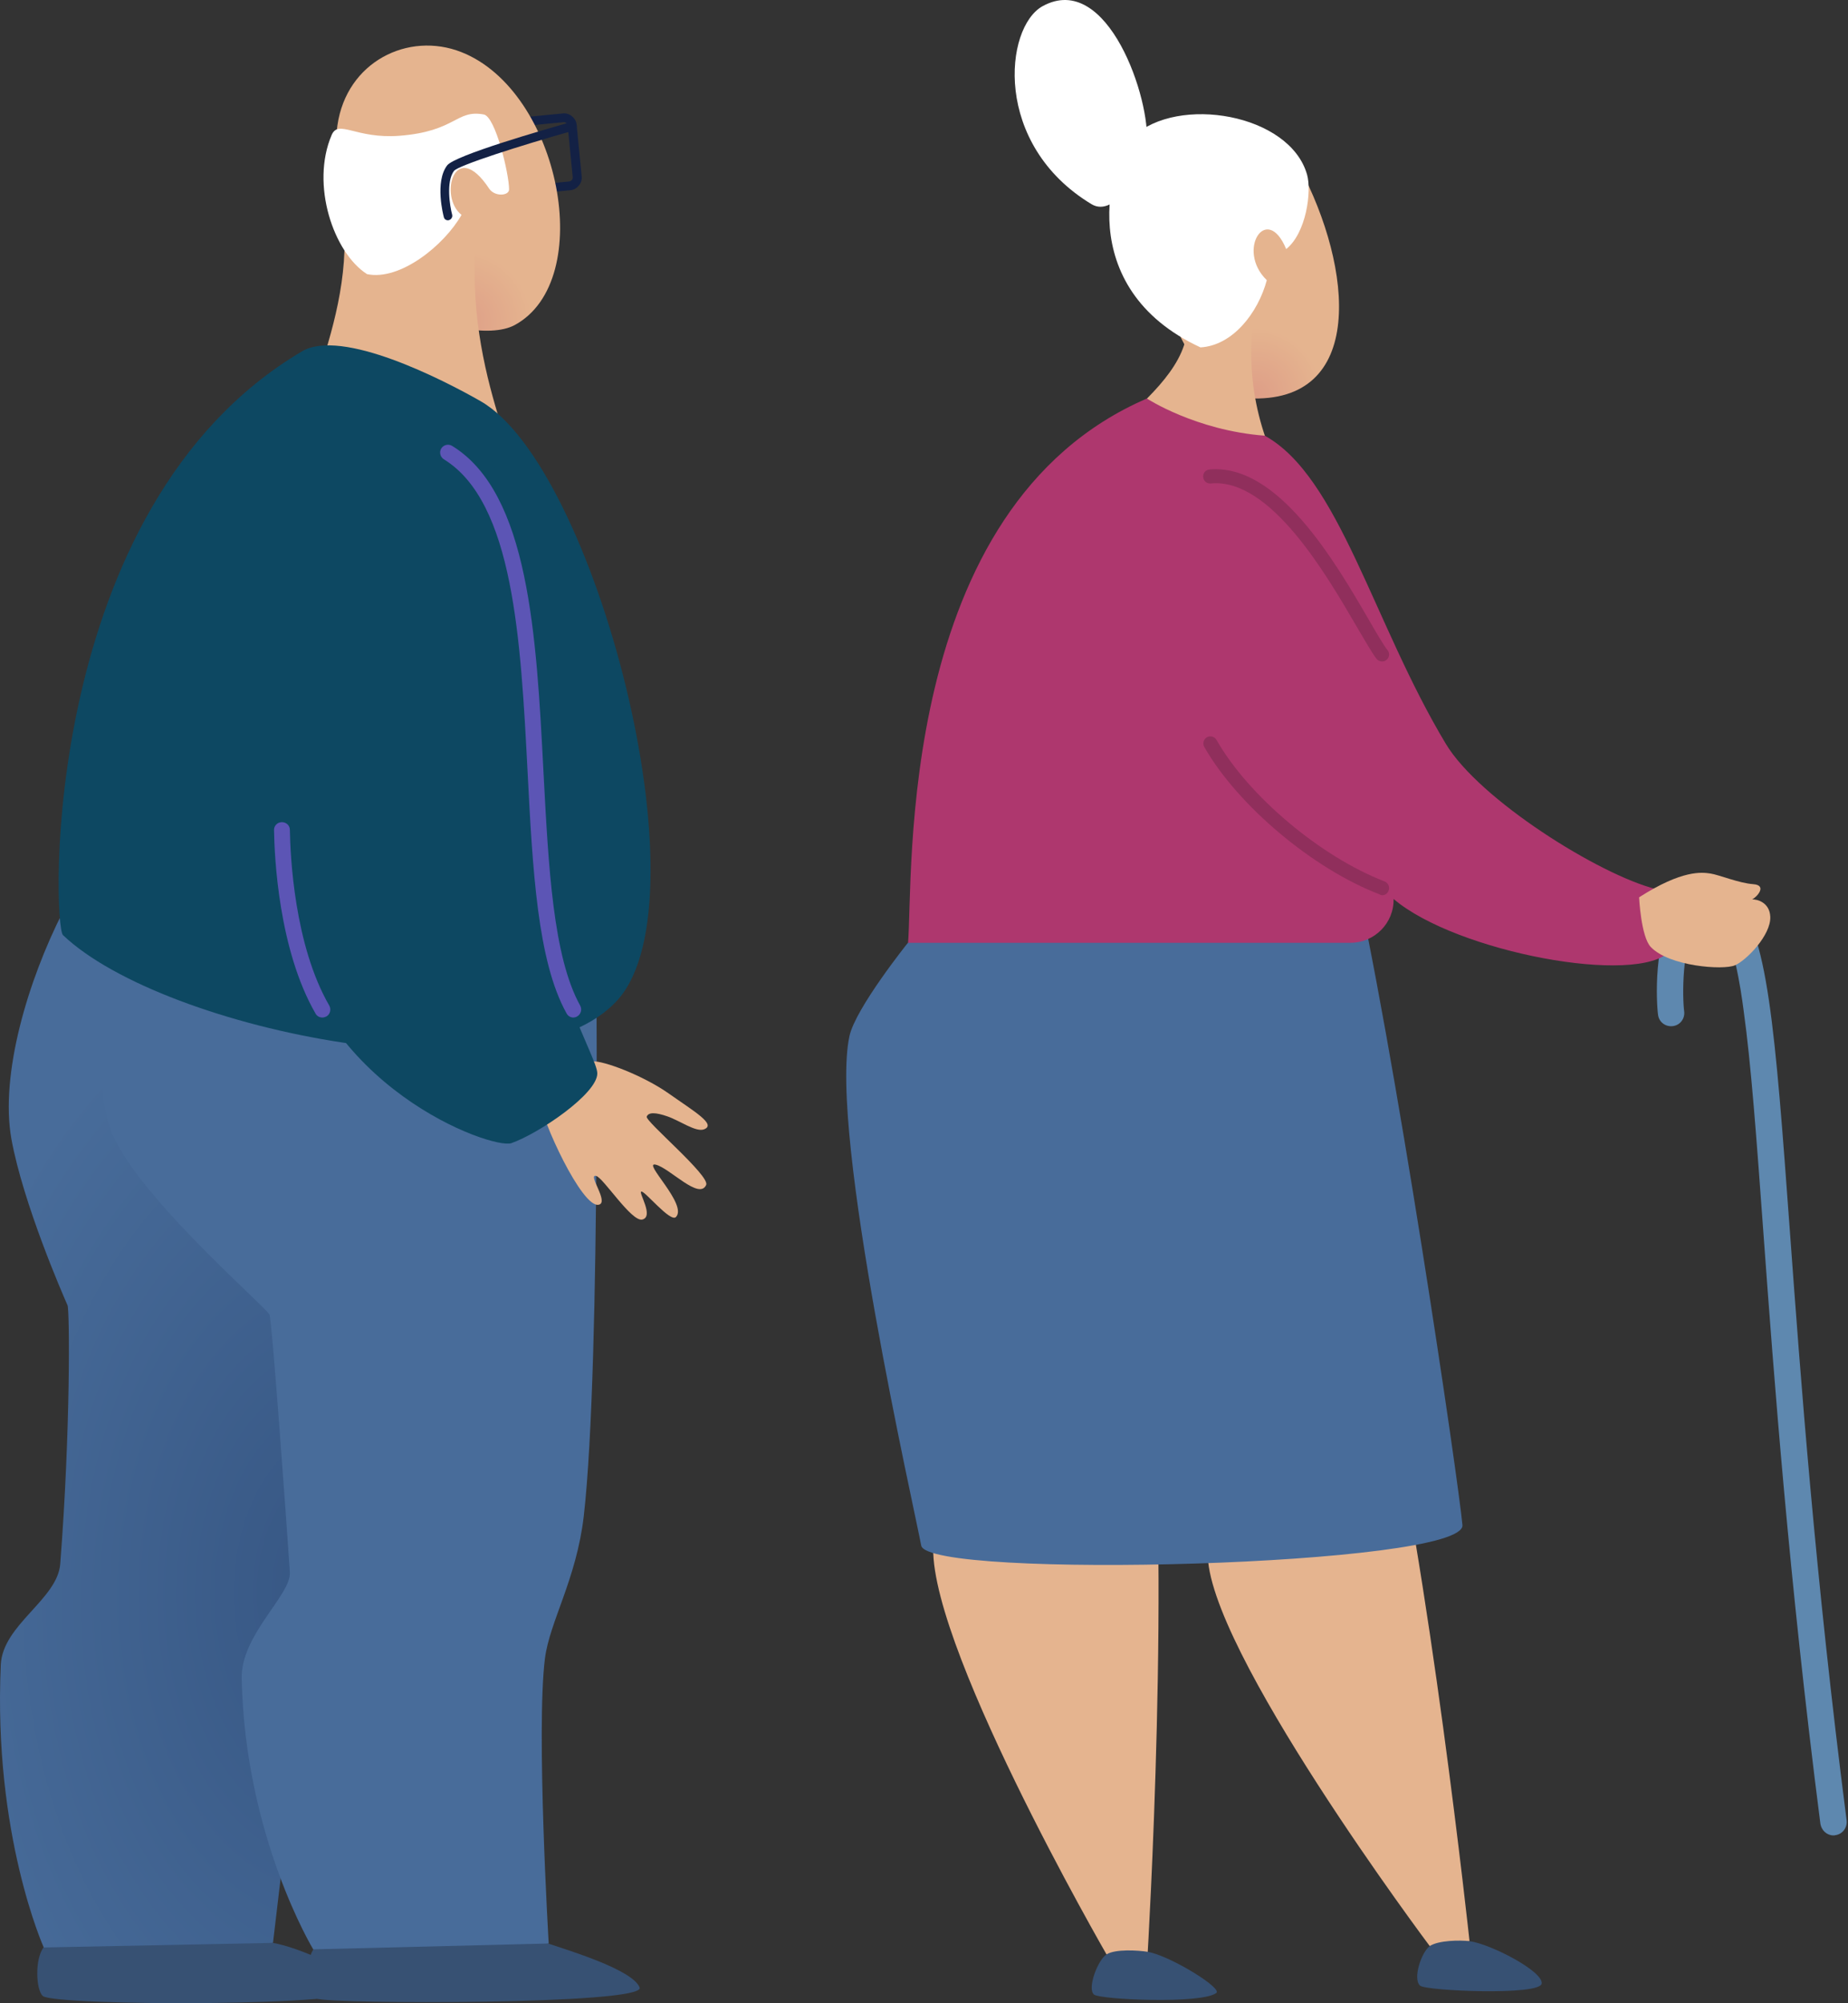 <svg width="276" height="299" viewBox="0 0 276 299" fill="none" xmlns="http://www.w3.org/2000/svg">
<rect x="0" y="0" width="276" height="299" fill="#333333" stroke="none"/>
<path d="M77.339 28.583C76.934 28.24 76.685 27.804 76.654 27.274L75.906 19.643C75.844 19.144 76 18.615 76.343 18.241C76.685 17.836 77.121 17.587 77.651 17.556L84.037 16.933C84.535 16.87 85.064 17.026 85.438 17.369C85.843 17.711 86.092 18.148 86.124 18.677L86.871 26.309C86.933 26.807 86.778 27.337 86.435 27.71C86.092 28.115 85.656 28.365 85.127 28.396L78.741 29.019C78.679 29.019 78.617 29.019 78.554 29.019C78.118 29.019 77.682 28.863 77.339 28.583ZM85.002 27.087C85.158 27.056 85.314 26.994 85.407 26.869C85.501 26.745 85.563 26.589 85.532 26.402L84.784 18.77C84.753 18.615 84.691 18.459 84.566 18.366C84.442 18.272 84.286 18.21 84.099 18.241L77.713 18.864C77.558 18.895 77.402 18.957 77.308 19.082C77.215 19.207 77.153 19.362 77.184 19.549L77.931 27.181C77.962 27.337 78.025 27.492 78.149 27.586C78.274 27.679 78.43 27.742 78.617 27.71L85.002 27.087Z" fill="#132145"/>
<path d="M6.567 290.582C5.135 292.357 5.384 297.123 6.412 297.933C8.374 299.428 54.475 299.553 53.728 296.874C52.98 294.195 44.383 290.582 40.739 289.99C32.328 288.651 11.925 283.916 6.567 290.582Z" fill="#375173"/>
<path d="M46.782 290.987C45.536 292.98 45.629 297.559 47.311 298.307C49.211 299.148 96.496 299.241 95.531 296.656C94.534 294.071 85.532 291.298 81.95 290.115C68.898 285.909 52.046 282.67 46.782 290.987Z" fill="#375173"/>
<path d="M9.402 136.08C4.2 146.297 -0.036 160.345 1.708 170.033C3.484 179.72 9.371 193.208 10.087 194.828C10.399 195.513 10.555 213.393 8.997 233.422C8.592 238.718 0.4 242.487 0.119 248.468C-1.033 273.886 6.536 290.675 6.536 290.675L40.77 289.99L45.473 250.337L53.51 229.871L89.145 139.039L9.402 136.08Z" fill="url(#paint0_radial_102_173)"/>
<path d="M20.585 133.899C16.504 144.615 13.452 158.414 16.255 167.852C19.058 177.291 39.337 194.672 40.24 196.199C40.614 196.853 42.794 227.255 43.293 234.668C43.511 238.064 35.942 244.013 36.097 250.555C36.596 274.197 46.782 290.956 46.782 290.956L81.95 290.083C81.95 290.083 80.049 258.093 81.389 247.533C82.074 242.082 86.093 235.696 87.183 226.32C89.83 203.363 88.989 133.868 88.989 133.868H20.585V133.899Z" fill="#486C9A"/>
<path d="M68.897 7.775C60.986 4.66 51.765 9.208 50.395 18.708C48.962 28.645 53.697 40.638 60.238 45.372C64.942 48.768 73.165 50.512 76.872 48.518C89.176 41.852 83.662 13.569 68.897 7.775Z" fill="url(#paint1_radial_102_173)"/>
<path d="M51.298 32.632C53.011 49.951 41.019 66.336 44.725 72.223C48.432 78.079 74.629 75.276 76.81 72.784C78.99 70.261 67.683 53.129 71.794 30.514C74.255 17.213 51.298 32.632 51.298 32.632Z" fill="#E5B48F"/>
<path d="M9.402 139.569C7.875 138.105 5.788 75.681 45.099 52.443C51.049 48.923 66.25 56.711 71.794 59.888C88.833 69.638 105.716 133.931 92.322 149.163C78.554 164.831 24.509 153.96 9.402 139.569Z" fill="#0D4862"/>
<path d="M76.031 28.271C76.031 25.966 74.006 17.431 72.262 17.088C68.088 16.31 68.15 19.611 59.646 20.266C53.105 20.764 50.551 17.743 49.523 20.172C46.377 27.555 49.803 37.709 54.818 40.918C59.74 41.946 66.344 36.619 68.929 32.071C65.44 29.361 67.932 20.39 73.072 28.178C73.913 29.392 76.031 29.237 76.031 28.271Z" fill="white"/>
<path d="M88.46 158.414C90.111 158.29 95.998 160.501 99.829 163.18C103.661 165.89 107.087 167.852 105.125 168.569C103.91 169.005 101.512 167.261 99.705 166.638C97.929 166.015 96.839 165.983 96.59 166.669C96.341 167.354 106.059 175.484 105.468 176.855C104.44 179.191 100.016 174.332 97.929 173.833C95.842 173.335 102.758 179.814 100.951 181.652C100.11 182.493 96.278 177.696 95.78 177.852C95.313 177.976 97.711 181.558 95.936 182.026C94.316 182.43 90.08 175.733 89.021 175.515C87.712 175.235 91.014 179.471 89.425 179.814C86.933 180.406 80.735 166.856 80.704 164.395C80.704 160.47 86.03 158.601 88.46 158.414Z" fill="#E5B48F"/>
<path d="M65.658 63.377C80.361 63.751 75.844 95.492 79.053 124.025C81.545 146.359 89.207 157.729 89.207 160.221C89.207 163.274 80.454 169.192 76.374 170.625C73.539 171.622 47.093 162.277 43.137 136.703C39.025 110.195 49.678 62.972 65.658 63.377Z" fill="#0D4862"/>
<path d="M85.625 151.873C85.812 151.873 86.03 151.81 86.186 151.717C86.747 151.405 86.965 150.689 86.653 150.097C82.604 142.808 81.918 129.445 81.171 115.272C80.112 94.775 78.99 73.594 67.527 66.554C66.967 66.211 66.25 66.398 65.908 66.928C65.565 67.488 65.752 68.205 66.281 68.547C76.716 74.964 77.776 95.492 78.803 115.365C79.551 129.788 80.268 143.431 84.597 151.219C84.815 151.655 85.22 151.873 85.625 151.873Z" fill="#5C55B5"/>
<path d="M48.152 151.873C48.339 151.873 48.557 151.81 48.744 151.717C49.305 151.406 49.492 150.658 49.18 150.097C43.947 141.064 43.355 127.732 43.293 123.869C43.293 123.215 42.763 122.717 42.109 122.717C42.109 122.717 42.109 122.717 42.078 122.717C41.424 122.717 40.895 123.277 40.926 123.9C40.988 127.919 41.611 141.718 47.124 151.281C47.342 151.686 47.747 151.873 48.152 151.873Z" fill="#5C55B5"/>
<path d="M66.904 32.881C66.967 32.881 67.029 32.881 67.06 32.85C67.403 32.757 67.621 32.383 67.527 32.04C67.185 30.763 66.593 27.119 67.808 25.499C68.555 24.658 77.495 21.792 85.656 19.487C85.999 19.393 86.217 19.02 86.124 18.677C86.03 18.334 85.656 18.116 85.314 18.21C81.233 19.362 67.901 23.194 66.78 24.689C64.911 27.15 66.219 32.165 66.281 32.383C66.344 32.694 66.593 32.881 66.904 32.881Z" fill="#132145"/>
<path d="M273.831 273.948C273.924 273.948 273.986 273.948 274.08 273.917C275.17 273.792 275.918 272.795 275.793 271.705C271.089 235.167 268.909 205.481 267.32 183.77C265.109 153.586 263.987 138.416 258.817 134.117C257.602 133.121 256.138 132.685 254.58 132.871C252.96 133.058 251.528 133.899 250.406 135.332C246.855 139.942 247.385 149.755 247.634 151.499C247.79 152.589 248.786 153.306 249.877 153.15C250.967 152.994 251.683 151.997 251.528 150.907C251.278 149.1 251.091 140.846 253.521 137.7C254.113 136.921 254.642 136.796 255.016 136.734C255.515 136.672 255.889 136.796 256.293 137.108C258.817 139.195 260.031 147.917 260.405 150.783C261.527 158.788 262.336 169.908 263.364 183.988C264.953 205.73 267.165 235.509 271.868 272.141C272.024 273.232 272.865 273.948 273.831 273.948Z" fill="#5E88AF"/>
<path d="M206.236 203.955C213.37 233.111 219.475 289.741 219.475 289.741L213.525 290.457C213.525 290.457 179.946 245.695 180.382 231.678C180.818 217.661 187.11 202.242 187.11 202.242L206.236 203.955Z" fill="#E5B48F"/>
<path d="M171.442 201.245C175.055 231.055 171.38 291.952 171.38 291.952H165.399C165.399 291.952 137.396 243.515 139.483 229.653C141.57 215.792 149.669 201.214 149.669 201.214H171.442V201.245Z" fill="#E5B48F"/>
<path d="M201.595 127.171C208.261 155.829 217.886 221.492 218.416 227.629C218.914 233.765 138.517 235.79 137.582 230.681C136.648 225.573 123.752 168.943 126.867 154.645C127.77 150.471 135.62 140.69 135.62 140.69L201.595 127.171Z" fill="#486C9A"/>
<path d="M171.473 37.491C174.557 47.023 178.575 59.047 186.394 59.452C204.087 60.355 202.062 39.983 194.088 25C192.188 21.418 169.262 30.67 171.473 37.491Z" fill="url(#paint2_radial_102_173)"/>
<path d="M177.174 47.335C179.23 58.704 155.431 68.766 158.608 74.653C161.786 80.54 196.424 86.303 198.698 84.029C200.972 81.755 182.562 68.485 187.827 43.971C190.568 31.262 177.174 47.335 177.174 47.335Z" fill="#E5B48F"/>
<path d="M195.209 26.059C192.624 16.964 175.896 14.16 169.23 20.39C165.71 23.692 160.135 42.974 179.292 51.851C184.12 51.571 187.889 46.681 189.197 41.821C184.556 37.336 189.197 30.171 192.094 37.18C195.084 34.781 195.926 28.583 195.209 26.059Z" fill="white"/>
<path d="M171.255 21.48C171.94 15.033 165.461 -4.436 155.711 0.922C150.011 4.068 148.236 21.574 163.032 30.483C166.583 32.601 170.85 25.281 171.255 21.48Z" fill="white"/>
<path d="M135.62 140.721C136.43 131.065 133.627 75.712 171.286 59.483C171.286 59.483 178.575 64.249 188.886 65.028C199.975 71.133 205.053 92.907 215.924 111.004C220.908 119.321 238.819 130.566 247.354 132.716C249.036 133.152 250.469 140.815 249.472 141.905C244.675 147.231 217.45 142.123 208.136 134.18C208.199 137.793 205.271 140.721 201.688 140.721H135.62Z" fill="#AE376E"/>
<path d="M244.799 133.931C251.278 129.788 254.175 130.193 255.453 130.38C256.73 130.566 259.689 131.812 261.838 131.968C263.988 132.124 262.399 133.899 261.682 134.242C262.461 134.211 264.299 134.709 264.392 136.828C264.517 139.569 260.81 143.369 259.097 144.085C257.353 144.833 249.285 144.241 246.544 141.344C245.08 139.818 244.799 133.931 244.799 133.931Z" fill="#E5B48F"/>
<path d="M206.423 133.619C206.859 133.619 207.233 133.37 207.389 132.934C207.607 132.404 207.326 131.781 206.797 131.563C197.265 127.888 186.456 118.823 181.69 110.444C181.41 109.945 180.756 109.759 180.257 110.039C179.759 110.319 179.572 110.973 179.852 111.472C184.836 120.225 196.113 129.694 206.049 133.494C206.174 133.588 206.298 133.619 206.423 133.619Z" fill="#902F5C"/>
<path d="M165.274 291.703C163.935 292.544 162.315 296.874 163.405 297.715C164.402 298.463 179.479 299.148 181.659 297.466C182.594 296.75 174.837 291.952 171.442 291.329C169.916 291.08 166.552 290.893 165.274 291.703Z" fill="#375173"/>
<path d="M213.556 290.457C212.31 291.33 210.94 295.348 212.092 296.376C212.933 297.154 230.003 297.902 230.252 296.064C230.502 294.226 222.59 290.146 219.506 289.741C218.011 289.554 214.802 289.616 213.556 290.457Z" fill="#375173"/>
<path d="M206.423 98.731C206.641 98.731 206.859 98.669 207.046 98.513C207.513 98.171 207.607 97.517 207.233 97.049C206.579 96.208 205.644 94.589 204.43 92.502C199.352 83.749 190.817 69.139 180.631 70.074C180.039 70.136 179.634 70.635 179.697 71.226C179.759 71.818 180.257 72.223 180.849 72.161C189.727 71.32 198.106 85.773 202.623 93.529C203.869 95.648 204.834 97.33 205.551 98.295C205.8 98.607 206.112 98.731 206.423 98.731Z" fill="#902F5C"/>
<defs>
<radialGradient id="paint0_radial_102_173" cx="0" cy="0" r="1" gradientUnits="userSpaceOnUse" gradientTransform="translate(50.561 236.959) rotate(-177.874) scale(62.738 94.607)">
<stop stop-color="#365683"/>
<stop offset="1" stop-color="#486C9A"/>
</radialGradient>
<radialGradient id="paint1_radial_102_173" cx="0" cy="0" r="1" gradientUnits="userSpaceOnUse" gradientTransform="translate(68.692 48.103) rotate(175.94) scale(10.747 10.747)">
<stop stop-color="#DE9E87"/>
<stop offset="1" stop-color="#E5B48F"/>
</radialGradient>
<radialGradient id="paint2_radial_102_173" cx="0" cy="0" r="1" gradientUnits="userSpaceOnUse" gradientTransform="translate(187.495 58.774) rotate(165.647) scale(9.827 9.827)">
<stop stop-color="#DE9E87"/>
<stop offset="1" stop-color="#E5B48F"/>
</radialGradient>
</defs>
</svg>
